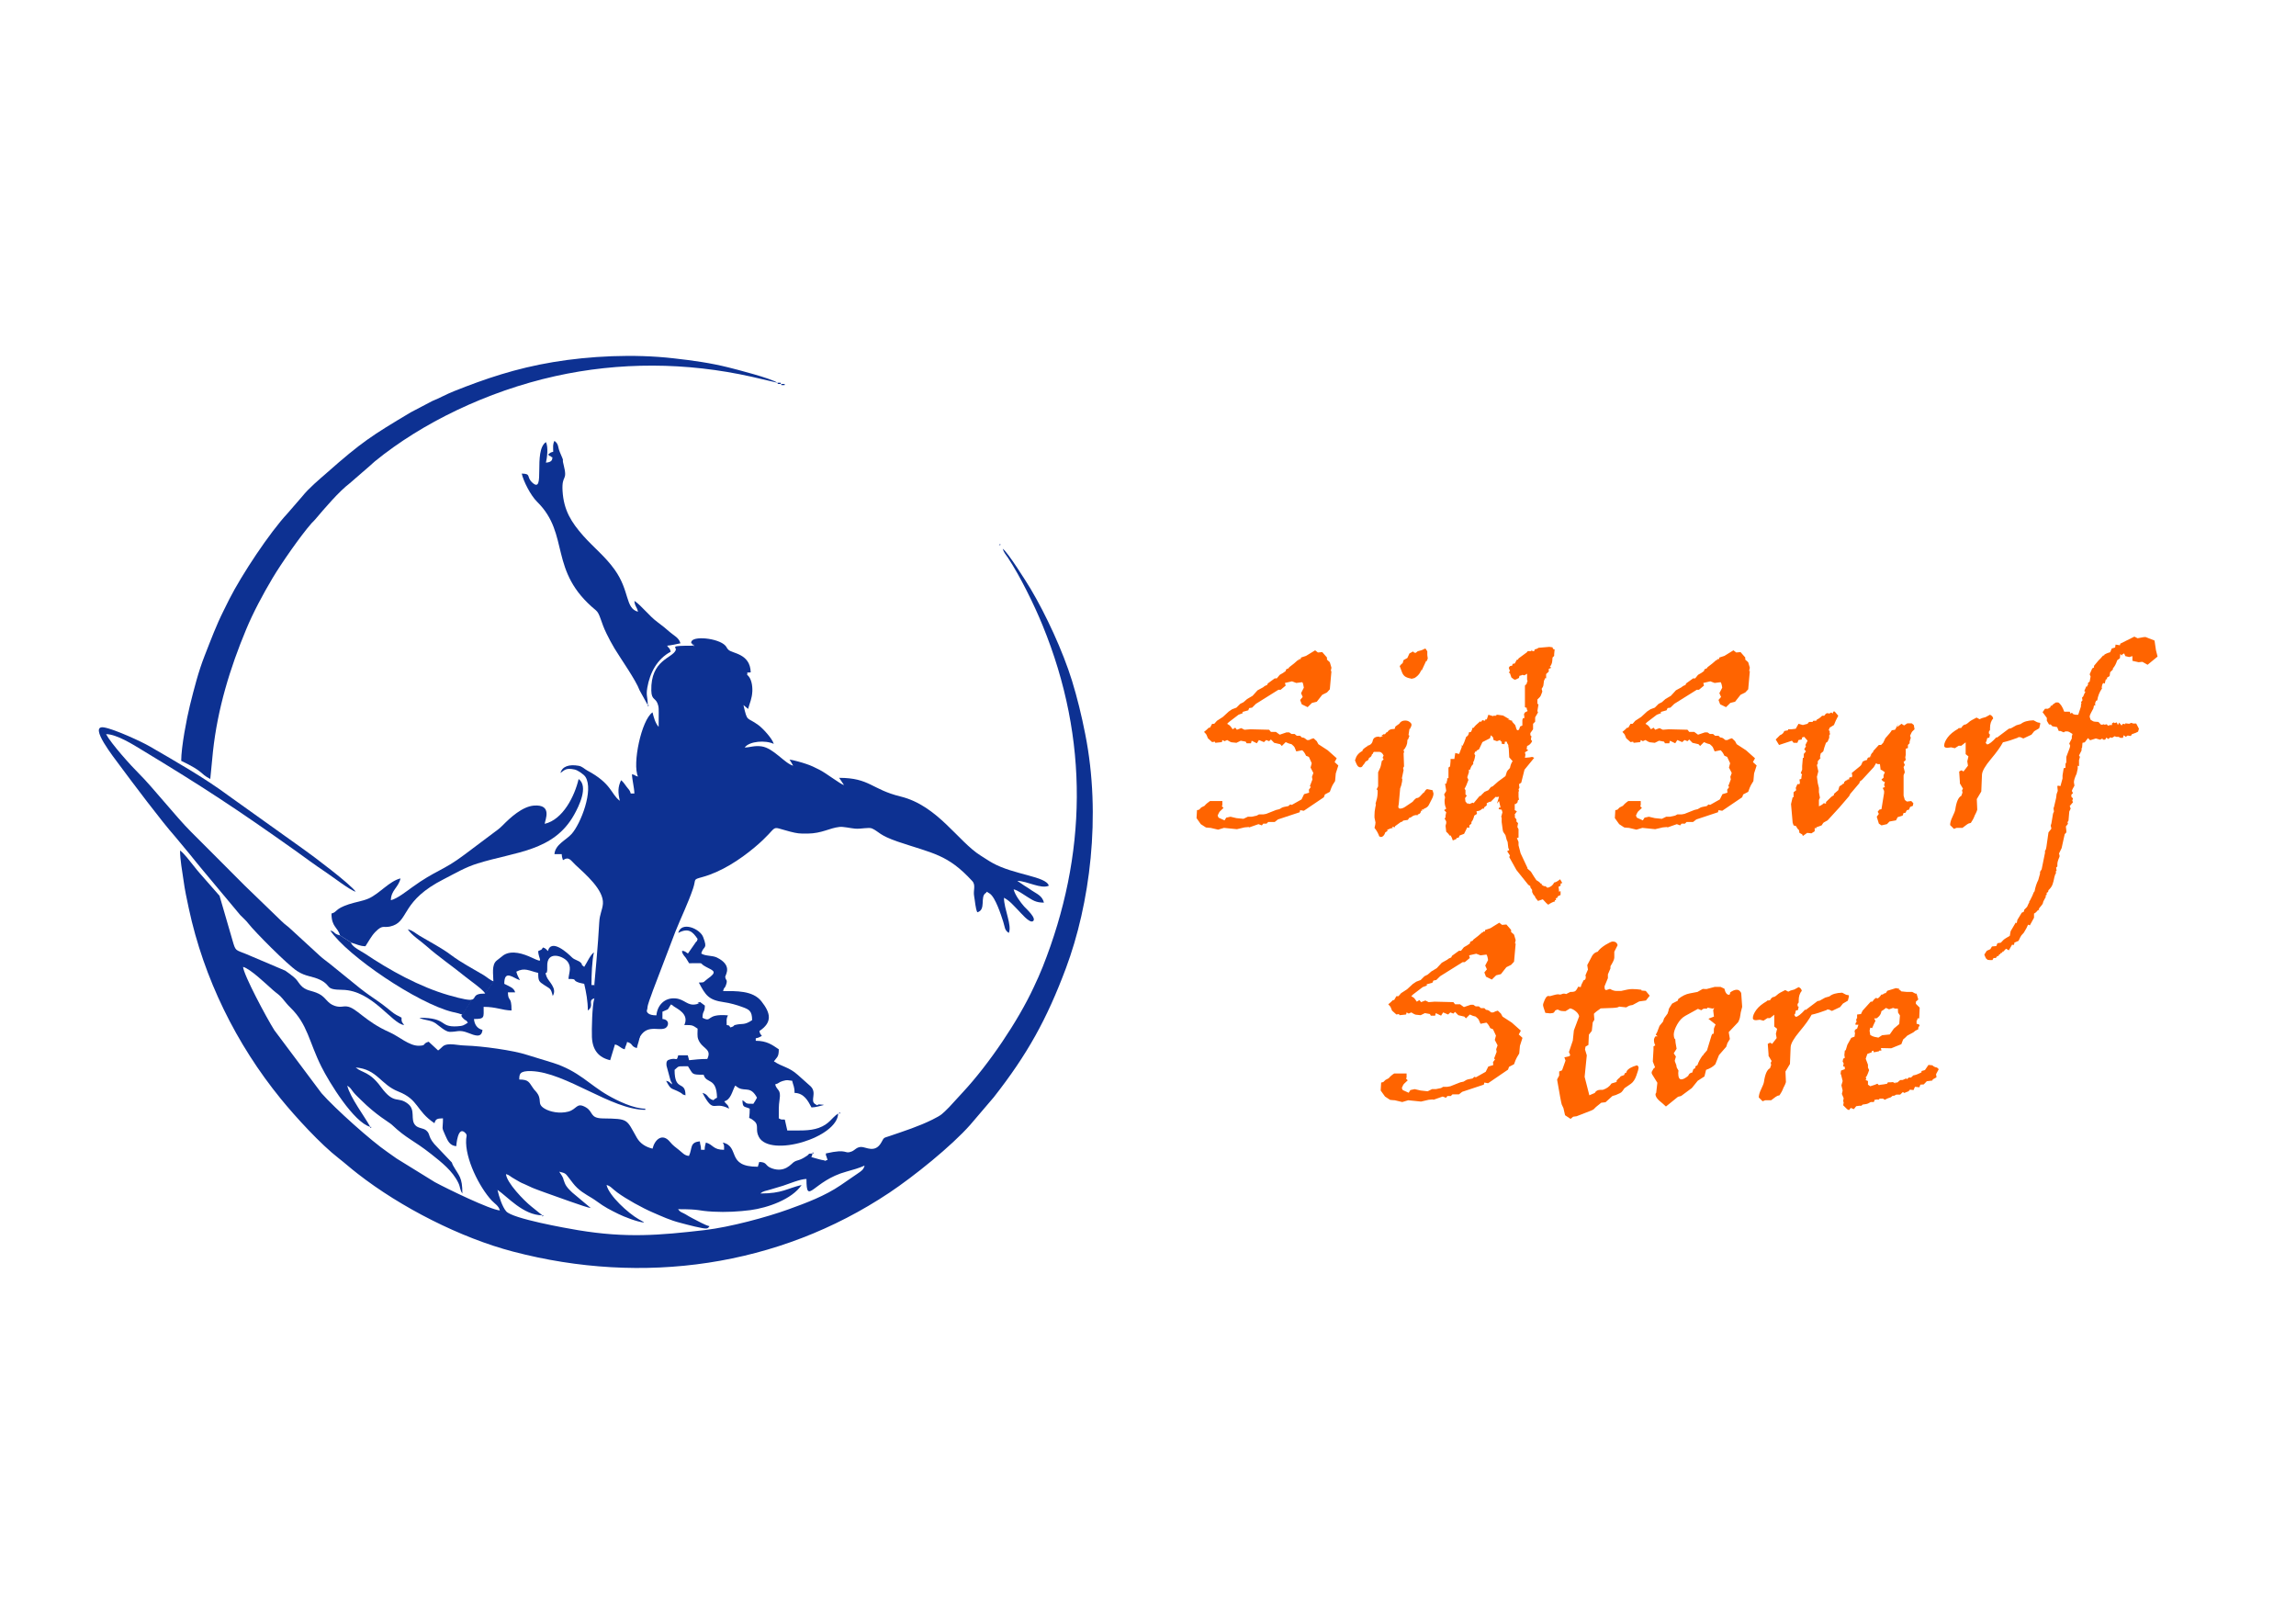<?xml version="1.0" encoding="UTF-8"?>
<!DOCTYPE svg PUBLIC "-//W3C//DTD SVG 1.1//EN" "http://www.w3.org/Graphics/SVG/1.1/DTD/svg11.dtd">
<!-- Creator: CorelDRAW X8 -->
<svg xmlns="http://www.w3.org/2000/svg" xml:space="preserve" width="297mm" height="210mm" version="1.1" style="shape-rendering:geometricPrecision; text-rendering:geometricPrecision; image-rendering:optimizeQuality; fill-rule:evenodd; clip-rule:evenodd"
viewBox="0 0 29700 21000"
 xmlns:xlink="http://www.w3.org/1999/xlink">
 <defs>
  <style type="text/css">
   <![CDATA[
    .fil0 {fill:#0D3192}
    .fil1 {fill:#FF6400;fill-rule:nonzero}
   ]]>
  </style>
 </defs>
 <g id="Camada_x0020_1">
  <g id="_852780352">
   <path class="fil0" d="M7015 15718l-139 -112c-100,-79 -322,-310 -331,-421 47,12 48,29 120,68 57,32 58,37 124,64 54,23 76,38 130,58 50,18 92,36 149,55 78,26 515,189 574,194l-239 -200c-39,-39 -74,-67 -97,-122 -35,-83 0,-42 -72,-148 88,20 82,26 131,88 36,46 59,81 100,120 84,80 168,111 260,179 96,71 169,108 277,161 68,34 241,102 330,110 -17,-14 3,-1 -28,-20 -16,-10 -22,-13 -40,-22 -136,-77 -386,-304 -418,-444 54,14 66,43 138,96 116,86 328,203 462,260 116,50 222,100 352,133 57,15 123,33 188,48 166,38 165,32 192,-4 -61,-14 -153,-69 -214,-99 -44,-22 -66,-37 -100,-57 -48,-27 -62,-21 -93,-64 306,0 235,20 454,32 168,9 334,-1 482,-20 220,-29 538,-139 662,-325 -190,44 -247,110 -533,110 42,-36 67,-31 135,-53 58,-19 100,-28 157,-47 80,-26 223,-87 304,-88 0,356 82,23 517,-95 68,-18 177,-50 235,-78 -14,54 -42,70 -87,101l-223 153c-204,139 -442,228 -675,312 -285,103 -754,229 -1081,268 -594,69 -1017,104 -1637,2 -156,-26 -851,-149 -933,-244 -52,-61 -92,-187 -113,-278 127,85 333,329 580,329zm-3871 -3213c96,25 301,225 388,301 49,44 79,56 124,111 43,51 54,69 103,117 222,218 236,436 398,761 102,205 420,722 632,779 -67,-127 -262,-382 -297,-533 52,35 44,42 83,89 29,35 60,62 93,95 201,201 366,289 400,321 198,187 274,194 512,382 131,104 274,215 349,371 28,59 18,88 52,137 0,-213 -43,-226 -116,-355 -11,-18 -2,-4 -13,-26 -17,-38 14,13 -10,-23l-179 -188c-143,-140 -86,-172 -151,-225 -41,-32 -100,-24 -139,-65 -71,-76 9,-196 -97,-279 -132,-103 -174,20 -348,-216 -150,-205 -240,-178 -327,-253 280,23 320,220 551,311 268,106 225,247 468,410 16,-58 37,-61 110,-63 0,151 -24,100 30,220 30,66 55,133 142,140 0,0 17,-280 120,-168 23,26 11,41 8,76 -18,250 172,624 330,794 41,44 90,67 106,129 -127,-10 -684,-281 -841,-366l-494 -305c-46,-31 -73,-53 -119,-84 -207,-141 -678,-562 -853,-761l-611 -816c-104,-166 -395,-711 -404,-818zm0 0l0 0zm7366 2413c-78,7 -19,-5 -76,33 -106,71 -116,44 -170,82 -29,20 -112,136 -276,79 -100,-34 -55,-81 -167,-84l-18 62c-416,1 -225,-260 -453,-313 21,44 16,31 16,94 -145,0 -137,-67 -235,-94 -9,37 -15,47 -16,94l-47 0c-1,-68 -10,-48 -15,-109 -134,11 -94,89 -141,188 -60,-5 -83,-41 -128,-76 -43,-35 -79,-58 -116,-104 -100,-123 -199,-31 -227,86 -88,-21 -159,-65 -203,-141 -139,-243 -101,-245 -440,-250 -172,-3 -120,-85 -219,-143 -123,-71 -113,24 -228,55 -114,30 -239,2 -305,-38 -115,-68 -16,-113 -118,-227 -21,-24 -14,-12 -35,-43 -51,-72 -54,-107 -176,-107 0,-68 2,-114 156,-109 449,16 1036,501 1474,501l0 -15c-151,0 -362,-103 -485,-174 -239,-137 -376,-313 -709,-419l-336 -103c-178,-59 -585,-114 -789,-120 -88,-2 -137,-17 -205,-17 -101,2 -96,40 -156,80l-122 -113c-88,26 -22,50 -128,52 -124,2 -257,-121 -377,-174 -323,-142 -431,-321 -554,-334 -51,-6 -81,16 -154,-7 -102,-33 -113,-109 -206,-156 -99,-50 -171,-33 -242,-118 -36,-44 -39,-62 -87,-102 -33,-27 -72,-56 -107,-80l-506 -215c-141,-56 -136,-35 -178,-182l-166 -571 -249 -284c-33,-37 -54,-64 -85,-103 -45,-56 -127,-165 -177,-199 0,117 29,274 44,379 18,135 42,242 69,369 194,907 616,1759 1190,2463 193,237 517,590 750,770 81,63 155,130 242,197 560,438 1337,833 2015,1010 1679,440 3428,196 4865,-762 315,-210 804,-603 1048,-880l303 -355c434,-553 687,-1010 933,-1668 309,-826 461,-1968 250,-3029 -48,-245 -104,-471 -171,-690 -118,-382 -339,-859 -536,-1189 -54,-90 -296,-475 -360,-518 14,51 40,75 69,119 157,238 338,606 446,871 608,1483 573,2979 2,4418 -35,88 -72,170 -115,261 -205,443 -583,999 -915,1357l-180 196c-95,94 -92,98 -216,161 -177,88 -365,148 -555,213 -81,27 -69,15 -106,82 -82,146 -201,57 -262,59 -61,2 -78,41 -123,59 -100,39 -38,-43 -333,25 1,42 4,24 9,42 1,3 3,8 3,12 9,39 22,22 -4,34 -37,16 -15,2 -31,1 -42,-4 -124,-32 -165,-42 12,-21 8,-17 15,-47z"/>
   <path class="fil0" d="M4547 12193c-66,-42 -112,-71 -144,-92 -2,-1 -4,-3 -6,-4 0,0 0,0 1,0l5 4 144 92zm-149 -96c2,2 3,3 5,4l-5 -4zm5 4l-5 -4c-30,-109 -110,-106 -110,-282 80,-21 38,-58 225,-120 88,-29 173,-39 255,-74 137,-60 272,-228 413,-260 -28,120 -122,151 -125,282 83,-20 203,-116 273,-166 311,-225 395,-210 676,-421l376 -282c51,-38 77,-55 121,-99 99,-101 255,-244 404,-256 245,-19 144,188 140,236 237,-55 388,-360 439,-580 132,97 1,356 -57,460 -265,477 -761,480 -1249,632 -160,49 -296,131 -439,204 -541,274 -452,526 -654,600 -128,47 -122,-29 -231,82 -52,53 -87,124 -128,185 -76,-1 -116,-28 -180,-45l-144 -92zm0 0c-2,-1 -3,-2 -5,-4l5 4z"/>
   <g>
    <path class="fil0" d="M4403 12101c-2,-1 -4,-3 -6,-4 -89,-21 -54,-44 -125,-63 221,330 1132,944 1580,1054 16,4 52,10 77,18 47,15 54,17 53,20l126 -197c-36,8 -115,-3 -305,-58 -372,-107 -762,-322 -1080,-536 -54,-36 -162,-83 -184,-144 0,0 0,0 0,0 2,1 5,2 8,2l-144 -92zm0 0c136,90 136,90 136,90l-136 -90zm0 0l136 90c0,0 0,0 -136,-90z"/>
   </g>
   <path class="fil0" d="M6278 12850l110 -157c-44,-12 -89,-56 -136,-84 -139,-82 -288,-160 -417,-257 -125,-94 -273,-169 -408,-250 -56,-33 -89,-69 -152,-83 56,83 161,145 239,215 149,133 356,276 509,401 68,55 215,155 255,215z"/>
   <path class="fil0" d="M7682 12740l12 1 -5 171c-5,2 -22,7 -25,10l18 -177 0 -5zm0 5l-18 177c-52,35 23,87 -60,147 0,-120 -21,-234 -47,-345 -17,-4 -52,-10 -64,-14 -105,-33 -9,-49 -140,-49 8,-87 46,-158 -18,-232 -62,-69 -264,-135 -256,70 6,158 -47,26 -9,131 21,62 143,150 80,251 -25,-106 -35,-90 -110,-141 -67,-45 -78,-49 -78,-157 -120,-28 -175,-73 -283,-16 11,46 28,73 47,110 -82,-22 -203,-148 -203,47 66,35 124,49 141,110l-94 0c3,133 47,36 47,235 -125,-3 -197,-47 -361,-47 0,138 18,157 -125,157 6,68 39,124 110,141 -10,111 -102,71 -182,40 -123,-49 -145,-11 -245,-15 -51,-1 -137,-80 -179,-110 -68,-47 -155,-38 -210,-72 370,0 249,123 486,111 79,-4 94,-16 141,-48 -36,-50 -12,-11 -50,-45 -51,-47 -29,-52 -27,-55 0,0 0,0 0,0l127 -197c61,-13 3,-79 170,-79l110 -157c0,-90 -26,-214 43,-270l88 -69c108,-71 262,-17 365,31 175,82 86,24 84,-84 52,-28 29,-1 62,-47 33,9 45,27 63,47 45,-170 259,29 311,81 35,35 88,39 117,71 31,36 -13,11 42,52 38,-57 76,-152 126,-188 -25,104 -32,292 -32,423l29 0 2 0 0 5z"/>
   <path class="fil0" d="M8361 13045l-115 434c90,-252 257,-142 352,-178 55,-20 70,-114 -29,-122l0 -94c97,-47 49,-3 110,-94 23,12 5,0 29,18 2,2 6,5 8,7 36,28 205,96 136,241 110,0 106,3 172,47 0,43 -7,96 7,135 48,131 184,120 118,257 -103,0 -156,9 -235,16l-17 -63 -124 0c-22,82 -14,33 -92,49 -49,11 -66,22 -59,86l50 185c18,54 6,-7 23,56 -46,-30 -21,-32 -79,-47 69,130 62,86 180,150 47,25 13,23 71,38 0,-200 -141,-39 -141,-329 66,-57 29,-43 173,-47 70,105 39,110 203,110 33,122 167,28 173,297 -27,14 -28,15 -47,32 -84,-23 -58,-72 -141,-94 153,289 137,94 344,204 -15,-60 -30,-46 -62,-95 86,-23 100,-127 141,-203 32,17 -4,-1 28,19l19 12c87,43 155,-25 235,125 -19,35 -26,48 -47,79 -113,0 -76,-4 -141,-47 2,104 24,76 94,110 0,186 -37,78 58,160 68,59 8,109 61,207 146,268 1018,8 1025,-305 -89,60 -111,136 -252,187 -117,41 -251,33 -406,33 -11,-46 -21,-96 -32,-141 -61,-2 -36,4 -78,-16 0,-88 -3,-161 10,-242 22,-140 -34,-112 -57,-197 55,-15 41,-27 98,-44 66,-19 61,-8 122,-3 14,63 31,75 31,157 124,3 175,105 219,188 64,-2 104,-19 157,-31 -3,-3 -9,-8 -11,-4l-46 -4c-35,0 -7,27 -55,-6 -66,-45 29,-142 -55,-227l-166 -148c-117,-105 -197,-101 -310,-176 40,-58 63,-53 63,-156 -85,-57 -154,-110 -298,-110l0 -32c42,-9 46,-14 79,-31 -25,-37 -19,-16 -32,-63 173,-115 145,-234 26,-385 -111,-141 -330,-132 -496,-132 17,-63 19,-24 37,-75 26,-73 -1,-65 -5,-92 -5,-26 -7,1 -1,-26 6,-27 89,-144 -113,-242 -57,-27 -149,-16 -200,-51 28,-106 88,-47 25,-212 -41,-109 -281,-211 -323,-54 132,-70 187,-17 251,78 -13,50 -10,17 -29,50l-96 138 -40 -26c-73,-35 -20,49 13,83l42 69c235,0 107,-11 219,47 104,53 149,64 17,157 -54,39 -28,45 -110,46 88,167 127,226 326,254 71,9 170,37 236,62 85,31 127,48 127,170 -103,70 -128,39 -214,61 -39,9 -3,16 -68,33 -24,-34 -2,-19 -47,-31 0,-68 -7,-77 16,-125 -296,-25 -197,101 -329,31 2,-97 29,-60 31,-157l-63 -47c-96,32 61,7 -51,30 -112,24 -147,-65 -264,-76 -145,-14 -238,92 -249,219 -100,0 -131,-33 -130,-87z"/>
   <path class="fil0" d="M10056 4950c-85,-59 -542,-175 -633,-198 -238,-59 -446,-88 -712,-118 -514,-59 -1088,-29 -1555,49 -486,81 -881,216 -1285,377 -103,41 -178,86 -280,127l-278 146c-508,303 -637,386 -1084,781 -105,92 -233,198 -320,307l-189 218c-233,250 -592,792 -754,1111 -28,54 -48,97 -73,147 -95,189 -164,375 -246,584 -80,203 -136,424 -190,641 -42,169 -113,541 -113,718 306,147 230,158 376,235l35 -357c60,-553 221,-1079 429,-1577 91,-220 222,-463 341,-663 113,-190 367,-555 508,-714 19,-20 28,-26 46,-48 120,-142 305,-359 444,-465l269 -233c24,-20 33,-32 58,-52 603,-492 1448,-905 2331,-1101 827,-184 1697,-182 2544,8l331 77z"/>
   <path class="fil0" d="M8379 9119c0,-111 -24,-116 -6,-224 34,-197 129,-373 303,-466 -15,-57 -16,-32 -47,-78 50,-4 127,-21 173,-31 -20,-74 -85,-99 -137,-145 -52,-47 -100,-84 -156,-126 -116,-85 -205,-212 -303,-278 7,76 31,72 47,141 -168,-45 -104,-267 -302,-544 -121,-170 -271,-286 -407,-439 -152,-173 -252,-327 -267,-579 -13,-224 71,-114 13,-342 -27,-103 21,-2 -47,-158 -31,-72 -12,-104 -71,-148 -24,50 -16,72 -16,141 -46,13 -25,7 -63,32 18,44 7,4 34,30 28,27 20,-16 17,25 -2,39 -43,51 -82,54 16,-67 32,-200 0,-266 -169,113 -2,684 -176,524 -82,-76 -8,-114 -137,-117 22,98 113,280 199,365 431,424 140,895 760,1403 55,45 62,149 138,302 34,70 63,123 104,193 78,129 277,411 323,539l106 192z"/>
   <path class="fil0" d="M5195 13162l0 0c0,0 0,0 0,0 0,0 0,0 0,0 0,0 0,0 0,0l0 0c0,0 0,0 0,0l0 0c0,0 0,0 0,0zm0 0l0 0c0,0 0,0 0,0z"/>
   <path class="fil0" d="M5195 13162l0 0c-54,-28 -85,-41 -135,-82 -206,-169 -213,-150 -405,-300l-390 -316c-46,-36 -90,-67 -130,-104l-368 -338c-47,-46 -78,-61 -126,-109l-478 -462c-158,-158 -304,-305 -462,-463 -82,-82 -153,-153 -235,-235 -181,-180 -497,-578 -666,-745 -99,-97 -363,-390 -428,-513 138,0 359,141 458,201 804,486 1222,761 1988,1304 127,91 250,183 385,273 83,54 327,243 398,260 -63,-95 -554,-465 -674,-549l-969 -692c-315,-234 -686,-444 -1022,-639 -103,-60 -454,-222 -590,-245 -213,-36 143,408 196,482 165,223 553,739 720,926l192 231c60,77 119,145 183,224l471 564c40,42 71,65 107,112 80,103 500,527 627,611 117,77 198,63 306,118 147,75 47,123 281,126 387,5 643,442 799,455 -21,-31 -35,-36 -34,-78 0,-7 1,-13 1,-17z"/>
   <path class="fil0" d="M10103 4966c21,15 -33,15 47,15l0 -15 -47 0z"/>
   <path class="fil0" d="M10103 4966c-17,-16 27,-16 -47,-16 17,16 -28,16 47,16z"/>
   <polygon class="fil0" points="8379,9119 8379,9135 8397,9122 "/>
   <polygon class="fil0" points="4789,14574 4789,14589 4808,14576 "/>
   <polygon class="fil0" points="10510,14918 10526,14918 10513,14900 "/>
   <polygon class="fil0" points="12940,7050 12940,7035 12921,7048 "/>
   <polygon class="fil0" points="10855,14401 10871,14401 10858,14383 "/>
   <polygon class="fil0" points="7015,15718 7015,15734 7033,15720 "/>
   <polygon class="fil0" points="12955,7082 12940,7050 "/>
   <polygon class="fil0" points="12971,7097 12955,7082 "/>
   <polygon class="fil0" points="4617,11549 4601,11533 "/>
   <polygon class="fil0" points="4256,12019 4241,12003 "/>
   <polygon class="fil0" points="4272,12034 4256,12019 "/>
   <polygon class="fil0" points="7642,15624 7673,15642 "/>
   <g>
    <path class="fil0" d="M7689 12727c0,4 0,8 0,13 -4,0 -5,174 -2,173l2 -173 0 -13 0 0zm63 -802c4,-98 41,-159 47,-236 15,-180 -233,-389 -357,-505 -60,-56 -81,-112 -160,-59 -9,-35 -13,-36 -16,-78l-94 0c10,-126 150,-180 223,-262 118,-133 286,-565 179,-736 -22,-35 -102,-88 -139,-96 -117,-26 -132,8 -185,44 23,-86 112,-114 234,-93 50,9 73,40 112,61 321,171 305,306 422,392 -25,-106 -27,-177 16,-266 29,21 45,50 72,85 31,41 41,42 53,87l47 0c-1,-76 -29,-174 -31,-250 58,15 20,15 78,31 -76,-160 44,-734 188,-831 15,63 35,139 79,188 0,-63 1,-126 1,-189 -1,-31 1,-59 -7,-88 -27,-107 -86,-59 -89,-192 -9,-400 273,-417 316,-523 17,-43 -104,-58 230,-58 1,0 2,0 3,0 -29,-74 26,35 -3,0 -4,-5 -10,-13 -19,-26 -5,-8 -9,-10 -11,-11 -8,-1 -4,23 0,0 0,-2 0,-5 1,-9 9,-86 349,-54 441,45 21,23 16,31 40,54 49,49 282,47 288,292 -81,9 -29,-18 -47,31 56,42 71,141 68,213 -5,98 -33,148 -55,229l-60 -50c53,230 39,145 195,260 55,40 179,174 197,242 -107,-51 -316,-36 -376,47 71,-2 125,-28 218,-15 155,22 298,220 409,250 -19,-35 -27,-47 -47,-79 43,4 163,38 212,55 68,22 114,46 174,76 87,43 270,186 319,199 -21,-32 -42,-63 -63,-94 396,0 420,150 793,241 481,117 746,583 1038,765 54,33 100,66 155,96 276,153 693,171 726,293 -100,47 -278,-60 -408,-63l93 63c33,19 64,41 95,62 65,44 136,68 157,157 -104,0 -142,-30 -211,-72 -55,-33 -124,-87 -181,-100 17,72 91,171 137,223 24,26 173,160 109,191 -46,21 -154,-111 -187,-144 -63,-63 -105,-119 -184,-161 0,147 108,361 62,455 -57,-39 -48,-73 -72,-147 -28,-87 -101,-314 -174,-362 -62,-40 -29,-19 -51,-8 -79,47 8,219 -110,250 -24,-49 -29,-145 -41,-210 -14,-74 25,-141 -24,-194 -319,-347 -506,-355 -964,-510 -242,-83 -239,-127 -332,-170 -43,-19 -142,9 -221,2 -59,-5 -151,-28 -201,-22 -133,15 -223,83 -411,86 -109,2 -138,-3 -226,-25 -295,-76 -113,-89 -459,202 -192,161 -433,319 -680,386 -126,35 -75,21 -118,148 -66,194 -153,369 -228,556l-290 760c-31,94 -71,178 -73,237l-115 434c-7,22 -15,48 -21,76 -82,-22 -44,-57 -126,-79 -11,49 -20,46 -31,95 -62,-17 -63,-47 -126,-63l-62 204c-146,-34 -228,-127 -236,-298 -4,-98 3,-413 30,-496 1,-2 1,-4 2,-6l0 -172 0 172c-1,0 -1,1 -2,1l2 -173 0 -13c0,0 50,-535 63,-802z"/>
   </g>
  </g>
  <path class="fil1" d="M17012 8411l36 28 56 -5 61 70 0 27 37 34 21 71 -9 43 9 0 -21 236 -37 41 -61 30 -71 90 -62 15 -56 55 -76 -37 -21 -56 33 -39 -21 -49 36 -71c-6,-42 -13,-65 -21,-71l-77 10 -55 -21 -92 21 10 34 -65 54 -29 0 -291 182 -49 49 -38 6 -12 29 -76 21 6 15 -56 21 -126 96 -21 21 30 19c9,6 23,23 41,52l34 -21 21 27 56 -21 42 21 78 -6 241 6 23 28 65 0 49 36 88 -30 34 0 31 21 40 0 28 23 43 0 21 21 24 4c7,1 22,11 44,30l27 0c17,-10 36,-18 58,-23l41 38 21 39 120 78 117 104 -27 49 48 44 -33 103 -9 99 -32 51c-9,17 -22,47 -36,88l-64 34 -13 36 -259 175 -48 -8 -6 27 -281 93 -42 33 -84 0 -21 21 -43 0 -18 23 -44 -16 -120 42 -6 -5 -55 5 -98 23 -167 -17 -76 23 -98 -23 -19 -1 -20 -2 -16 -1c-4,-1 -14,-6 -29,-17 -16,-9 -30,-19 -42,-27l-55 -78 6 -103 27 -6 28 -29 42 -21c17,-21 41,-42 71,-62l160 0 0 50 -6 18 21 21 -49 47c-6,6 -15,23 -27,52l12 27 77 35 22 -35 55 -12 77 18 91 9 56 -27 50 0 67 -15 27 -15 56 0 38 -7 129 -51 42 -10 32 -19c10,-6 37,-13 84,-21l23 -21 21 6 126 -71 33 -68 65 -19 -3 -39 25 -34 -12 -12 33 -86 -6 -34 18 -50 -36 -70 15 -56 -37 -82 -37 -15c-13,-31 -30,-55 -49,-71l-77 15 -23 -55c-3,-7 -16,-19 -38,-38 -23,-4 -48,-13 -76,-27l-50 50 -21 -23 -78 -18 -42 -43 -23 22 -38 -15 -29 27 -65 -27 -27 42 -67 -33 -9 33 -56 0 -12 -21 -64 -12 -56 27 -66 -7c-7,-1 -25,-11 -54,-29l-34 15 -28 -15 -6 27 -85 9 -7 -15 -34 6 -55 -50 -15 -37c-4,-12 -16,-27 -35,-45 24,-19 45,-38 62,-55l15 0 28 -50 27 0 35 -39 77 -50 76 -70 43 -29 56 -21 49 -49 42 -21 47 -41 71 -42 64 -71 74 -40c12,-12 28,-22 49,-28l10 -21 89 -65 27 0 38 -46c31,-16 57,-33 77,-49l6 -22 33 -15 6 -12c46,-34 84,-65 113,-93l13 0 0 -12 22 0 6 -21 64 -21 118 -72zm1444 139l-9 0 -55 119 -7 -6c0,11 -5,21 -14,29l0 5c-22,36 -50,61 -83,77l-12 -6 0 12c-39,-5 -69,-13 -91,-25 -21,-11 -37,-30 -48,-57 -10,-26 -21,-54 -31,-83 15,-21 28,-33 38,-38l12 -40 49 -27 27 -59 50 -27 0 10 27 11c7,-4 11,-7 14,-9 2,-3 6,-6 11,-10 4,-3 16,-7 35,-11 19,-5 33,-10 44,-16l16 -9 12 0 22 34 0 48 6 44 -13 34zm-218 878l-6 0 -12 78 12 10 -21 55 -6 -10 0 22c0,44 -18,86 -55,126l12 0 0 27 -6 0 6 176 -12 21 6 28 -23 110 7 0c0,20 -4,49 -14,86l-14 40 -18 200c-4,20 -6,31 -6,34 0,18 8,27 24,27 19,0 40,-7 63,-22l98 -66c27,-34 46,-50 58,-50l9 0c17,-8 33,-22 48,-41 15,-18 27,-29 35,-32 15,-27 28,-41 40,-41 1,0 5,1 13,3 6,2 25,5 55,11l12 42c0,23 -8,49 -24,78 -16,30 -29,54 -38,74 -10,19 -31,35 -64,47l0 11 -21 -7 0 21 -14 0c-3,28 -17,43 -42,47l0 9 -40 0 0 6 -15 0 -41 27 -12 0 -21 29 -61 9c-6,12 -16,18 -29,18l-76 55 0 13 -38 -7 11 15 -50 13 0 7 -21 0 0 21 -23 15 -5 0 0 6c-14,37 -32,56 -56,56l-21 -7c-12,-36 -32,-74 -62,-111 9,-31 13,-55 13,-70l-13 -62 0 -33c0,-31 3,-63 10,-96l8 -39 0 -8 -2 0c-2,0 -3,0 -3,-2 0,-2 4,-19 13,-48 10,-31 15,-70 15,-118 0,-11 -4,-19 -14,-21l20 -40 0 -182 24 -52c8,-16 16,-48 24,-95 13,-8 21,-15 23,-22l-13 -18 13 -30c-16,-32 -35,-47 -56,-47l-70 0c-9,8 -13,17 -13,27l-10 0c-5,27 -18,44 -39,50 -5,26 -20,41 -43,46l-28 44 -6 0c-7,22 -19,33 -37,33 -20,0 -37,-15 -49,-44 -13,-29 -19,-45 -19,-48 0,-4 2,-8 6,-13 10,-44 41,-81 93,-110l0 -12c22,-22 45,-38 68,-49l-14 0c43,-9 69,-31 76,-67 7,-36 34,-54 79,-54l18 7 37 -18 -22 0 34 -23 10 6 27 -33 7 6c12,-29 40,-44 83,-44 10,0 15,-4 15,-11l0 -16 11 0 -5 -5 49 -35c16,-28 42,-42 77,-42 22,0 41,6 57,18 17,12 25,24 25,36 0,13 -7,31 -21,55zm1802 -1062l43 6 6 21 21 6 -6 61 0 23 -21 21 -4 48c-3,29 -14,53 -31,72l20 12 -34 15 0 35 -34 32 0 56 -10 -6 -18 37 -8 62c-1,8 -8,22 -22,42l9 35 -14 37c-5,16 -12,28 -19,35l-31 31 0 56 14 6 -14 87 8 18 -37 64 0 56 -27 27 0 71 -35 49 0 28 14 13 -7 42 16 22c-15,31 -36,52 -65,62l-6 42 21 13 -43 27 6 32 -6 39c53,-4 84,-8 93,-12l27 12 -126 154 -42 168 -29 19 6 49 -12 15 6 23 -6 12 0 64 6 41 -12 0 -9 35 -22 18 -12 0 0 79 28 15 -34 49 12 0 -6 27 22 29 0 27 21 21 -9 50 15 28 0 109 -21 6 21 50 0 44 27 103 91 194 -7 0 49 43c28,47 52,84 71,111 32,18 49,32 55,44l13 0 0 15 30 18 18 0 28 21c42,-10 70,-33 86,-68 21,-3 46,-17 77,-42l28 48 -22 8 0 27 -27 15 6 35 0 27 21 -6 0 49 -42 21 8 12 -21 6 -10 17 10 11 -22 0 6 16c-25,5 -55,20 -89,43 -9,-5 -33,-28 -70,-70l-62 21 -31 -38 -12 -27 -9 -8c-4,-3 -8,-8 -11,-16 -4,-7 -8,-15 -13,-26l0 -27 -23 -34 0 -15 -27 -18 -153 -191 -93 -167 9 -21 -36 -55 27 -15 -12 -28 -9 -77 -12 -27 -16 -61 -28 -41c-4,-6 -7,-21 -10,-47l-11 -82 0 -62 -7 0 17 -64 -10 -33 -40 -7 12 -28 15 12 -21 -89 -27 34 27 -89 -21 0 0 6 -22 -6 -68 68 -6 -6 -42 21 0 28 -35 27 0 15 -21 0 -25 20c-8,6 -26,11 -52,15l7 33 -35 22c-10,40 -22,68 -37,83l0 21 -27 23 0 32 -27 -6 -41 83 -58 22 -12 27 -29 6 0 11 -42 18 -6 0c-10,-34 -21,-57 -34,-67l0 11c-22,-29 -39,-48 -50,-55l-9 -77 9 -34 0 -21c-7,-17 -14,-29 -21,-35l12 -21 0 -21 9 -43 -27 -27 27 -20c-14,-29 -21,-59 -21,-91l0 -21 6 -35 -12 -36 27 -46 -15 -93 15 0 13 -49 0 -22 16 0 0 -138 21 -15 6 -67 0 -29 49 0 12 -77 50 12 34 -88 0 -28 9 13c13,-22 29,-61 48,-118l20 -14 0 -23 9 23 6 -44 27 -6 16 -34 0 -15 21 -6c6,-14 34,-42 83,-83l6 12 22 -27 28 9 11 -9 0 -14 17 7 21 -62 67 20 -6 -7 44 0 -10 -6 22 -7 73 10 89 52 -30 0 59 16 0 12 39 43c12,43 21,66 28,68l21 -7 15 -42 29 -13 0 -70 6 -22 21 -6 -6 -50 12 -21 35 -18 -13 -29 6 -9 -28 -12 0 -279 22 -23c4,-20 8,-32 13,-39l-7 -10 0 -82 -34 21 -27 -6c-4,4 -16,8 -38,13l-6 27 -43 21 -18 0 -37 -27 -19 -55 -15 -10 15 -18 -15 -43 15 -21 29 -6 6 -23 27 -5 28 -50 15 0 6 -15 111 -82 7 -13 49 0 0 -16 15 16 21 0 6 -22c19,-3 36,-10 49,-21l139 -12zm-754 1143l-12 39 -98 50 -43 92 -21 13 -6 0 -14 21 -9 -6 -12 33 12 17c-7,50 -17,79 -26,88l0 27c-18,13 -31,37 -41,72l-15 0 0 33 -21 65 15 34c-20,56 -37,94 -50,113l12 20 0 55 17 15 -23 33 6 44 29 32 0 -11 21 11 43 -18 12 7 77 -92 21 -6 0 -6 44 -43 49 -21 33 -41 23 -9 70 -62 95 -70 19 -59c2,-6 15,-21 39,-46 8,-39 19,-69 35,-88l-44 -50 -6 -111 -6 -36 0 -13c-11,-14 -18,-29 -21,-43l-23 0 -5 33 -37 -6 0 -33 -13 6 -6 -21 -42 15 -44 -15 -6 -34 -28 -28zm3137 -1098l36 28 56 -5 61 70 0 27 38 34 21 71 -9 43 9 0 -21 236 -38 41 -61 30 -71 90 -61 15 -56 55 -76 -37 -21 -56 33 -39 -22 -49 37 -71c-6,-42 -14,-65 -21,-71l-77 10 -56 -21 -91 21 9 34 -65 54 -28 0 -291 182 -50 49 -37 6 -13 29 -76 21 6 15 -56 21 -126 96 -21 21 30 19c9,6 23,23 41,52l34 -21 21 27 56 -21 42 21 78 -6 242 6 22 28 65 0 49 36 89 -30 33 0 31 21 41 0 27 23 44 0 21 21 24 4c7,1 21,11 43,30l27 0c17,-10 37,-18 59,-23l40 38 21 39 120 78 117 104 -27 49 48 44 -33 103 -9 99 -31 51c-10,17 -22,47 -36,88l-65 34 -13 36 -258 175 -48 -8 -7 27 -280 93 -42 33 -84 0 -21 21 -44 0 -18 23 -43 -16 -120 42 -7 -5 -55 5 -98 23 -166 -17 -77 23 -97 -23 -20 -1 -19 -2 -17 -1c-4,-1 -14,-6 -29,-17 -15,-9 -29,-19 -41,-27l-56 -78 6 -103 27 -6 29 -29 42 -21c17,-21 40,-42 70,-62l161 0 0 50 -6 18 21 21 -50 47c-6,6 -15,23 -27,52l12 27 77 35 22 -35 56 -12 77 18 91 9 56 -27 49 0 68 -15 27 -15 55 0 38 -7 129 -51 42 -10 33 -19c9,-6 37,-13 84,-21l22 -21 21 6 126 -71 34 -68 64 -19 -3 -39 26 -34 -12 -12 33 -86 -6 -34 18 -50 -36 -70 15 -56 -38 -82 -36 -15c-14,-31 -30,-55 -49,-71l-77 15 -24 -55c-3,-7 -16,-19 -38,-38 -23,-4 -48,-13 -76,-27l-50 50 -21 -23 -78 -18 -42 -43 -22 22 -39 -15 -29 27 -64 -27 -27 42 -68 -33 -9 33 -56 0 -11 -21 -65 -12 -55 27 -66 -7c-8,-1 -26,-11 -55,-29l-34 15 -27 -15 -6 27 -86 9 -7 -15 -33 6 -56 -50 -15 -37c-4,-12 -15,-27 -34,-45 24,-19 44,-38 61,-55l15 0 29 -50 27 0 34 -39 77 -50 76 -70 44 -29 56 -21 49 -49 42 -21 46 -41 71 -42 65 -71 73 -40c12,-12 29,-22 50,-28l9 -21 90 -65 27 0 37 -46c31,-16 57,-33 77,-49l6 -22 33 -15 6 -12c46,-34 84,-65 114,-93l12 0 0 -12 23 0 5 -21 65 -21 117 -72zm1309 791l47 55c-24,44 -43,84 -56,120l-55 34 -13 34 13 9 0 27 6 12 -12 16 0 34 -21 49 -21 15c-16,43 -28,80 -35,111l-33 27 -10 50 10 6 -38 44 0 32 -11 17 18 82 -18 71 11 82 15 62 0 56 13 70 -13 29 0 82c30,-12 50,-26 62,-40l29 6 0 -21 70 -68 33 -21 0 -16 56 -48 15 -50c24,-12 42,-26 55,-41l6 13 0 -27 32 -28 0 15 12 -21 21 0 0 -16 6 -12 28 0 6 -21 -6 -35 104 -85c11,-8 18,-17 21,-25l16 -37c19,-11 38,-18 56,-21l6 -22 15 -12 19 0 0 -27 10 21 0 -27c9,-17 17,-28 27,-32l5 -18 71 -77 29 0 27 -28 28 -59c48,-52 76,-87 83,-103l43 -7 39 -71 -12 37 56 -43 33 22 43 -28 56 0 27 22 10 55 -25 24c-8,6 -19,26 -33,60l9 27 -15 49 0 21 -22 22 0 40 -28 9 0 78 -6 33 6 34 -28 27 16 38 -16 27 16 67 -16 38 0 264 16 56 27 21 56 -7 27 28 -6 34 -36 15 -14 35 -27 6 -21 36 -22 0 -12 34 -65 21 -21 41 -84 15 -33 34 -71 16 -34 -23 -27 -89 27 -37 -15 -27 21 -27 28 -7 34 -210 0 -26 -18 -38 28 -12 -10 -27 10 -37 -28 -13 -16 -21 27 -22 0 -33 17 -38c-27,-21 -45,-32 -55,-33l-9 -72 -29 0 -21 -12 -29 50 -153 166 -28 21 -6 21 -118 139 -14 28 -126 147 -153 167 -47 26c-6,2 -16,15 -30,39 -43,15 -66,24 -71,26l0 16 -19 -10 0 44 -42 27 -55 -6 -56 40 -9 -21 -35 -19 -6 -36c-15,-11 -27,-28 -36,-50l-34 -11 -12 -35 -21 -241 21 -88 12 0 0 -64 34 -27 -6 -29 21 -49 27 0 6 -19 -6 -42 23 -7 6 -48 6 -6 -18 -23 18 -42 0 -49 9 -105 12 0 0 -50 28 -33 -22 -28 22 -37 -7 -18 28 -55 -43 -50 -27 7 -6 27 -41 7 -15 36 -49 0 -21 -27 -167 55 -43 -71 55 -55c29,-11 48,-30 56,-55l49 -9 0 -13 44 0 55 -7 36 -64 56 16 61 -16c3,-8 11,-16 21,-24l50 0 -6 -9 12 -6 34 0 10 -16c22,-9 44,-25 67,-49l27 0 23 -28 21 -6 21 6 28 -15 15 15 12 -27 15 0zm2010 42c24,11 38,27 41,49 -28,29 -41,71 -41,126l0 23c-10,10 -15,20 -15,30 0,11 2,19 6,24l9 0 -9 44 -27 6 -12 49 -9 0c3,17 10,28 21,33 25,-2 65,-34 120,-94l6 6 153 -115 29 -6 70 -39 56 -16c35,-30 90,-46 165,-48 34,20 57,30 67,30 14,0 20,4 20,12 0,7 -5,27 -14,61l-64 38 -36 45 -105 49 -39 -17 -29 0 0 6c-72,27 -137,48 -196,61 -29,55 -80,127 -155,216 -75,89 -114,157 -116,203l-9 217 -58 98 6 137c-4,15 -11,32 -20,50 -10,17 -17,33 -21,46 -4,13 -18,38 -42,75l-26 7c-8,1 -35,20 -82,57l-76 0 -35 13 -49 -49c0,-29 10,-65 31,-108 21,-43 33,-74 36,-94 14,-99 40,-158 78,-176l15 -43 -6 -27 12 -23 -40 -68 0 -21 -9 -132c14,-9 23,-15 28,-15 8,0 17,6 27,15l59 -76 -9 -56 15 -64 -36 -29 0 -153 -56 44 -34 0 -50 32 -48 -11 -49 6c-27,0 -41,-9 -41,-27 0,-31 15,-66 45,-107 30,-41 76,-78 137,-113l0 -6 40 -5c16,-30 35,-44 56,-44 12,-5 25,-15 41,-29 14,-15 48,-34 100,-60l39 21 31 -14 47 -13 57 -31zm266 2801l67 -114 12 10 9 -44 56 -92 27 -13 6 -26 37 -38c15,-36 24,-54 27,-55l0 -13c5,-3 19,-29 41,-76 12,-34 21,-53 28,-55 11,-59 27,-107 48,-147l23 -83 0 -23 21 -33 43 -213 0 -27c10,-9 15,-25 18,-47l27 -190 38 -49 -9 -39 9 -29 21 -126 12 -27 -6 -44 6 -12 28 -120 6 -49 15 -42 -5 -56 5 -12 35 6 27 -99 0 -39 15 -93 23 -6 0 -50 11 -21 0 -70 44 -117 6 -27 -12 -29 33 -65 0 -26 9 -32c-32,-22 -53,-33 -65,-33l-29 0 -20 12 -42 -18 -22 0 -21 -50 -62 -11 -21 -23 -22 0 -28 -48 0 -37 -55 -74 31 -44 39 0c2,-3 12,-9 29,-18l6 -21 15 0c8,-14 26,-28 52,-43l30 0c31,18 56,58 78,120l71 0 12 27 15 -15 21 21 28 6 34 0 34 -103 3 -41 6 6 -6 -27 18 -21 -6 -35 15 -15c10,-27 20,-47 29,-61l-15 -9 27 -62 9 6 6 -20 6 0 0 -29 22 -18 12 -65 -12 -29 33 -76 23 -12 0 -21 60 -72c11,-8 30,-29 58,-62l14 0 0 -9c15,-11 40,-23 77,-33l21 -49 43 -12 6 -38 56 9 5 -21 182 -91 42 21c62,-13 97,-18 105,-15l114 45 18 123 21 84 -129 106 -67 -38 -49 5 -80 -18 0 -61 -42 12 -50 -12 -15 -35 -23 12 -6 15 -21 -20 -5 55 -35 27c-15,47 -34,82 -56,105l0 15 -35 34 -7 50 -34 21 0 21 -15 0c-4,19 -9,37 -15,56l-20 -9 -14 29 0 20 -7 0 7 21c-34,49 -54,101 -62,155l-15 6 -12 27 0 37 -15 -6 -8 40 -30 56c-12,21 -18,39 -18,54l12 37 26 16c9,6 19,9 31,9l44 3 34 36 18 0 12 -6 17 6 27 -6 15 19 29 -9 24 0 0 -22 22 -12 12 9 27 -9 15 34 16 -31 31 37 18 -22 31 6 0 -12 50 6c7,-4 16,-8 30,-12l21 9 40 0 35 67 -11 38 -30 15c-17,5 -33,11 -50,18l-14 23 -41 -6 -24 17 -27 -21 -10 34 -34 0 -21 -13 -31 0 -21 -8 -34 21 -24 -6 -23 21 -27 -18 -15 27 -29 0 -6 -16 -30 16 -55 -16 -74 23 -28 -28 -42 55 -29 6 -6 70 -6 -5 0 34 -33 65 12 18 -12 43 0 77 -17 -6 0 39 -14 64c-23,50 -35,86 -35,112l7 43c-21,36 -32,59 -34,68l15 29 -21 20 0 27 21 21 -9 29 9 21 -42 49 12 33 -18 38 -10 117 -13 21 6 21 -27 34 6 56 0 21 -21 22 -40 181c-22,44 -33,67 -34,70l7 23 0 18c-19,42 -28,73 -28,93l0 33 -16 15 6 40 -11 9 5 29 -5 6 0 -17 -16 50c-8,43 -17,76 -25,99 -8,24 -25,50 -53,76l-6 27 -12 0 -9 23 9 6 -21 15 6 12 -34 64 -6 24c-2,8 -19,30 -50,66l0 28 -9 -12c-24,30 -42,46 -55,49l0 54 -54 99 -23 -9c-10,26 -28,61 -55,104l-31 34c-6,7 -19,31 -37,71l-55 24 0 16 -13 18 -14 -11 -44 76 -36 -21 -40 42 0 -9 -16 22 -11 0 -10 16 -13 5 -9 21 -12 -5 -21 28 -29 0 -15 27 -33 0 -28 -3 -20 -16c-5,-6 -13,-23 -24,-52l32 -49 46 -21 21 -35 56 -5 15 -37 44 -7 31 -33c9,-10 38,-29 85,-56l10 -58zm-6614 -111l36 28 56 -5 61 70 0 27 38 34 21 71 -9 44 9 0 -21 235 -38 41 -61 30 -71 90 -61 15 -56 55 -76 -37 -21 -55 33 -40 -22 -49 37 -71c-6,-42 -14,-65 -21,-71l-77 10 -55 -21 -92 21 9 34 -65 54 -28 0 -291 182 -50 49 -37 7 -13 28 -76 21 6 15 -56 21 -126 96 -21 21 31 19c8,7 22,23 40,52l34 -21 21 27 56 -21 42 21 78 -6 242 6 22 28 65 0 49 36 89 -30 33 0 31 21 41 0 27 23 44 0 21 21 24 4c7,1 21,11 43,30l27 0c17,-10 37,-17 59,-23l40 38 21 39 120 78 117 104 -27 49 48 44 -33 103 -9 99 -31 52c-10,16 -22,46 -36,87l-65 34 -13 36 -258 176 -48 -9 -7 27 -280 93 -42 33 -84 0 -21 21 -44 0 -18 23 -43 -16 -120 42 -6 -5 -56 5 -98 23 -166 -17 -77 23 -97 -23 -20 -1 -19 -2 -17 -1c-4,-1 -14,-6 -29,-17 -15,-9 -29,-19 -41,-27l-56 -78 6 -103 27 -6 29 -28 42 -22c17,-21 40,-42 70,-61l161 0 0 49 -6 18 21 21 -50 47c-6,6 -15,23 -27,53l12 26 77 35 22 -35 56 -12 77 18 91 10 56 -28 49 0 68 -14 27 -16 55 0 38 -7 129 -51 42 -9 33 -20c9,-6 37,-13 84,-21l22 -21 21 6 126 -71 34 -68 64 -19 -3 -39 26 -34 -12 -12 33 -86 -6 -34 18 -50 -36 -70 15 -56 -38 -82 -36 -15c-14,-31 -30,-55 -49,-71l-77 15 -24 -55c-3,-6 -16,-19 -38,-38 -23,-4 -48,-13 -76,-27l-50 50 -21 -23 -78 -18 -42 -43 -22 22 -39 -15 -29 27 -64 -27 -27 42 -68 -33 -9 33 -56 0 -11 -21 -65 -12 -55 27 -66 -7c-8,-1 -26,-11 -55,-29l-34 15 -27 -15 -6 27 -86 9 -7 -15 -33 6 -56 -50 -15 -37c-4,-12 -15,-27 -34,-45 24,-19 44,-37 61,-55l15 0 29 -50 27 0 34 -39 77 -50 76 -70 44 -29 56 -21 49 -49 42 -21 47 -41 70 -42 65 -70 73 -41c12,-12 29,-21 50,-28l9 -21 90 -65 27 0 37 -46c31,-16 57,-33 77,-48l6 -23 33 -15 6 -12c46,-34 84,-65 114,-93l12 0 0 -12 23 0 5 -21 65 -21 117 -72zm1488 451c0,22 -17,59 -50,112l0 28 -33 77 0 49 -43 104 0 15c0,23 7,35 22,35l48 -15c31,18 57,26 79,26l67 0c62,-16 109,-24 141,-24 37,0 77,3 120,9l0 10 56 5 51 62 -49 62 -87 12 -85 46 -33 6c-11,2 -28,11 -50,25l-92 -10c-7,9 -34,15 -83,17l-155 6c-45,30 -74,54 -88,70l6 77 -21 34 -12 110 -38 49 -6 133 -37 21 -7 37 23 76 -28 278 61 239 70 -30c14,-27 39,-41 77,-41l28 0c50,-16 87,-43 112,-82l70 -21 -9 -8 21 -27c19,-14 31,-26 37,-37l43 -15 12 -27c15,0 22,-8 22,-23 18,-31 62,-57 133,-77 13,8 21,17 21,29 0,18 -10,52 -28,102 -17,50 -41,86 -70,107l-84 58 -25 35c-10,14 -21,24 -35,30l-54 24 -42 12 -90 81 -55 6 -68 55 -29 29c-5,5 -15,10 -32,17l-190 74 -44 6 -34 28 -71 -47 -21 -92 -22 -47c-6,-16 -26,-123 -60,-322 2,-7 11,-24 27,-52l0 -53 37 -15 45 -126 -15 -42c43,-8 65,-14 69,-18 3,-4 5,-9 5,-13 0,-4 -5,-17 -15,-37l50 -148 14 -132 68 -182c-4,-22 -18,-44 -43,-65 -26,-21 -50,-34 -74,-38l-59 36 -18 0c-29,0 -49,-4 -62,-11 -12,-7 -19,-10 -20,-10 -9,0 -21,5 -35,14 -9,21 -21,32 -36,32l-6 0c-5,2 -13,3 -25,3 -11,0 -31,-2 -59,-6 -20,-56 -30,-90 -30,-102 0,-12 8,-35 22,-67 15,-33 30,-50 46,-50l21 3 43 -12c28,-8 48,-12 59,-12l9 0c4,2 10,3 18,3 10,0 19,-2 26,-6 7,-4 17,-6 26,-6 13,0 22,2 28,6l55 -28 16 0c16,0 29,-2 41,-7 12,-4 27,-24 45,-61l33 6c3,-20 15,-50 37,-89 18,-1 28,-15 28,-43l0 -18 -10 12c16,-39 28,-69 38,-89l-9 -58 65 -123c18,-27 41,-44 70,-50 20,-30 54,-59 101,-89 47,-28 78,-43 93,-43 35,0 56,16 64,47l-43 85 0 76zm1298 379l77 0 49 23c12,52 32,79 59,79 10,0 15,-10 15,-30 31,-23 60,-35 85,-35 17,0 30,6 41,17 11,11 17,22 18,33l12 171 -9 35c-7,23 -12,47 -15,73 -3,26 -8,46 -15,62 -6,15 -11,24 -13,28l-122 129 15 89 -32 53 -15 47 -94 108 -47 118c-28,31 -68,55 -120,73l-21 85 -87 56 -76 94 -139 103 -40 10 -156 126 -44 -40c-34,-26 -57,-48 -71,-67 -13,-18 -20,-35 -20,-50 0,-8 3,-15 9,-21l15 -129 -65 -105c-6,-9 -9,-18 -9,-24 0,-13 6,-26 18,-41l0 -6 26 -24 -29 -75 9 -156 0 -40 23 -13c-11,-20 -17,-43 -17,-70 0,-15 7,-31 20,-47l27 0 -24 -21 18 -33 31 -81 45 -55 14 -42 45 -62c4,-14 8,-26 12,-38l0 4c0,-16 4,-29 11,-39 7,-10 19,-29 36,-56l73 -38 6 -21c50,-40 99,-64 149,-73l100 -19 68 -39 49 2 105 -28zm-93 268l-6 13c-18,0 -31,0 -39,0 -8,1 -19,7 -34,21l-44 -18 -165 91c-41,23 -76,61 -105,113 -29,53 -43,96 -43,130 0,21 4,40 13,56l6 0c0,23 6,65 18,126l-37 59 28 42 -15 52c0,7 4,19 12,37 8,17 11,31 11,39 -1,9 8,26 25,53l-3 32c0,55 13,82 40,82 22,0 52,-15 89,-46 9,-26 27,-40 52,-42l16 -47c17,-2 25,-10 25,-24l0 -10c5,-3 11,-6 17,-9 5,-4 9,-6 10,-7 12,-39 36,-83 71,-131l10 5 -4 -11 46 -53 59 -194 9 -18 19 -5 2 -35 0 -27c1,-6 8,-25 22,-56l-93 -74 72 -28 -10 -82 13 -30 -19 9 -68 -13zm1180 -265c24,11 37,27 40,49 -27,29 -40,72 -40,126l0 23c-10,10 -15,20 -15,30 0,11 2,19 6,24l9 0 -9 44 -27 6 -12 49 -9 0c3,17 10,28 21,33 25,-2 65,-33 120,-94l6 6 153 -115 29 -6 70 -39 56 -16c34,-30 90,-46 165,-48 34,20 56,30 67,30 14,0 20,4 20,12 0,7 -5,28 -14,61l-64 38 -36 45 -106 50 -39 -18 -28 0 0 6c-72,27 -138,48 -196,61 -29,55 -80,127 -155,216 -75,90 -114,157 -116,203l-9 218 -58 97 6 137c-4,16 -11,32 -20,50 -10,17 -17,33 -21,46 -4,13 -18,38 -42,75l-27 7c-7,2 -34,20 -81,57l-76 0 -35 13 -49 -49c0,-29 10,-65 31,-108 21,-43 33,-74 36,-94 14,-99 40,-158 78,-176l15 -43 -6 -27 12 -23 -40 -67 0 -21 -10 -133c15,-9 24,-15 29,-15 8,0 17,6 27,15l59 -76 -10 -56 16 -64 -37 -29 0 -153 -55 44 -34 0 -50 33 -48 -12 -49 6c-27,0 -41,-9 -41,-27 0,-30 15,-66 45,-107 30,-41 76,-78 137,-113l0 -6 40 -5c16,-30 34,-44 55,-44 13,-5 26,-15 41,-29 15,-15 49,-34 101,-59l39 21 31 -15 47 -13 57 -31zm1257 13l38 7 6 0 -6 14 12 0 21 21 71 7 70 0 41 22 15 0 22 76 -31 28 0 28 49 49 -6 139 -21 0 -7 27 -6 0 0 43 28 6 12 15 -18 29 0 21 -37 18 -27 22 -78 42c-21,22 -40,39 -54,50l-23 61 -132 53 -132 -3 6 33 -27 0 -6 9 -65 13 -6 -22 -22 9 0 13 -56 21 -21 62 29 77 0 37 15 33c-20,59 -35,90 -44,93l9 27 -15 7 35 14 0 47 30 21c50,-15 80,-26 92,-33l22 21 6 -6c41,-4 73,-9 98,-15l10 -18 36 0 28 -3 37 18 -9 -12 30 0 37 -32 44 -2 -10 0 42 -19 13 9 22 -21 30 0 29 -28c22,-1 57,-14 106,-39l0 -17 44 -12 46 -67 50 5c17,16 37,26 60,29l23 21 -35 65 6 40 -48 27 -6 15 -72 9 -39 41 -44 3 -12 34 -58 -6 -18 42 -47 -5 -18 21c-34,12 -51,20 -53,22l-21 -12 -34 33 -50 0 -29 15 -19 0 -22 19c-26,8 -53,18 -80,33l-21 -15 -43 0 -18 15 -17 -5 -21 5 -6 -5 -15 34 -40 0 -33 18c-11,6 -35,11 -72,15l-15 15 -27 0 -41 6 -30 38 -40 -16 -21 27 -17 -4c-4,-1 -24,-20 -60,-57l6 -36 -6 -19 6 -37 -23 -55 10 -44 -16 -67 16 -56 -21 -85 -6 -6 6 -44 49 -18 0 -30 -21 -7 6 -39 -13 -23 7 -36 21 -12 -6 -35 6 -58 12 -6 21 -70 50 -89 43 -16 6 -49 -6 -13 6 -27 27 -15 17 -50 -38 0 0 -18 15 -22 -6 -21 6 -21 6 0 0 -50 50 -6 21 -44 105 -116 21 0c12,-19 27,-36 47,-49l21 7c13,-6 30,-22 49,-50l15 0 28 -18 13 0 21 -31 110 -34zm-36 256l-52 18 -40 -18c-24,20 -44,34 -59,42 -3,26 -14,48 -31,66 -17,18 -30,27 -37,27l-26 0 17 33c-11,20 -25,51 -43,93l-24 -6 -9 39 9 56 30 16c9,5 34,11 75,18l48 -31 99 -10 53 -76 70 -59 9 -111 -24 -36 -3 -52 -34 0 -28 -9z"/>
 </g>
</svg>

